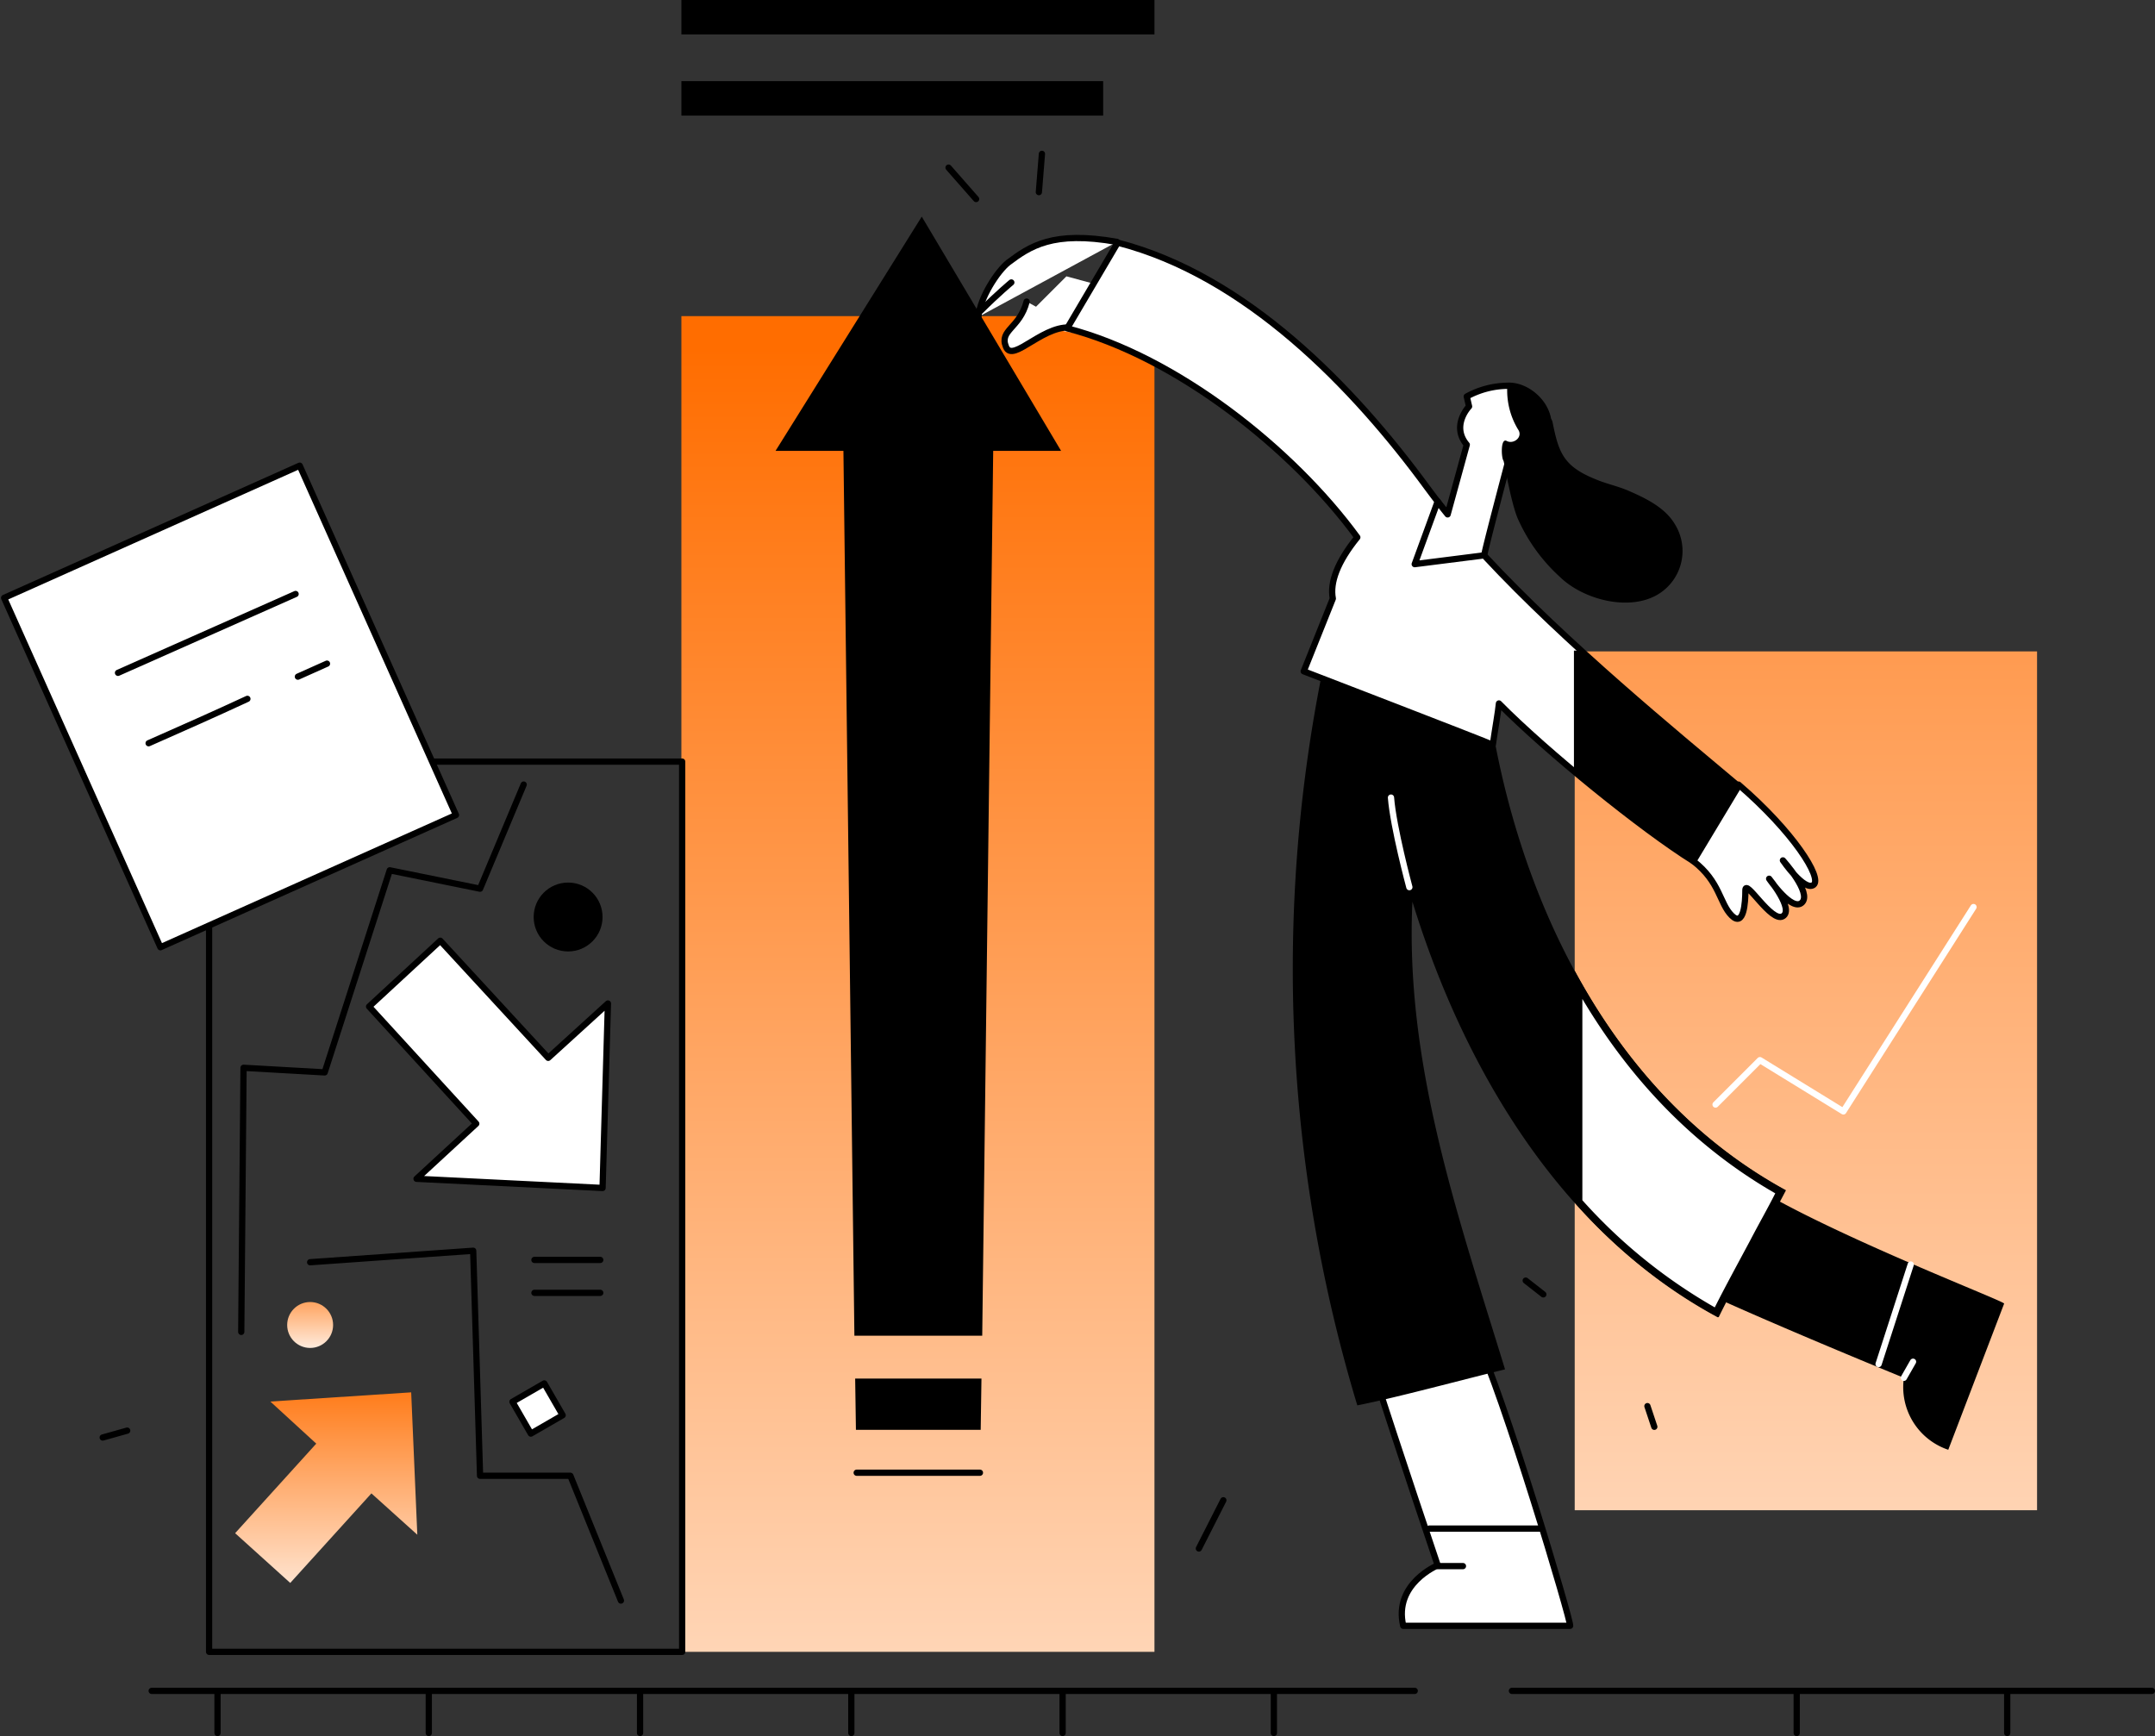 <svg xmlns="http://www.w3.org/2000/svg" xmlns:xlink="http://www.w3.org/1999/xlink" width="344.719" height="277.721" viewBox="0 0 344.719 277.721"><rect x="0" y="0" width="344.719" height="277.721" fill="#333333" stroke="none"/><defs><style>.a{fill:url(#a);}.b,.f{fill:none;}.b{stroke:#fff;}.b,.d,.f{stroke-linecap:round;stroke-linejoin:round;stroke-miterlimit:10;}.c{fill:url(#b);}.d,.e{fill:#fff;}.d,.f{stroke:#000;}.g{fill:url(#c);}.h{fill:url(#d);}</style><linearGradient id="a" x1="0.5" y1="-0.349" x2="0.5" y2="2.171" gradientUnits="objectBoundingBox"><stop offset="0" stop-color="#ff872e"/><stop offset="0.842" stop-color="#fff"/><stop offset="1" stop-color="#fff"/></linearGradient><linearGradient id="b" x1="0.5" y1="0.027" x2="0.5" y2="1.647" gradientUnits="objectBoundingBox"><stop offset="0" stop-color="#ff6d00"/><stop offset="0.842" stop-color="#fff"/><stop offset="1" stop-color="#fff"/></linearGradient><linearGradient id="c" x1="0.499" y1="-0.147" x2="0.499" y2="1.277" gradientUnits="objectBoundingBox"><stop offset="0" stop-color="#ff6d00"/><stop offset="1" stop-color="#fff"/></linearGradient><linearGradient id="d" x1="0.508" y1="-0.766" x2="0.508" y2="1.66" xlink:href="#b"/></defs><g transform="translate(-601.781 -181.43)"><g transform="translate(574.018 137.83)"><g transform="translate(279.657 147.803)"><rect class="a" width="73.958" height="137.386"/><path class="b" d="M252,193.691l7.1-7.1,13.347,8.2L293.265,162.1" transform="translate(-229.47 -121.203)"/></g><g transform="translate(136.761 78.253)"><rect class="c" width="75.673" height="213.671" transform="translate(0 15.918)"/><path d="M160.285,245.262,162.122,97.1H138l1.837,148.162Z" transform="translate(-112.164 -66.243)"/><line class="d" x1="19.714" transform="translate(28.04 200.936)"/><path d="M159.681,231.9l.122-8.2H139.6l.122,8.2Z" transform="translate(-111.804 -37.825)"/><path d="M129.2,109.369h45.673L152.587,71.9Z" transform="translate(-114.139 -71.9)"/></g><g transform="translate(136.761 43.6)"><rect width="67.469" height="5.51" transform="translate(0 12.979)"/><rect width="75.673" height="5.51" transform="translate(0)"/></g><g transform="translate(184.27 81.672)"><g transform="translate(50.304 66.988)"><path class="d" d="M207.5,224.467c3.673,11.51,10.041,30.367,10.041,30.367s-7.1,2.939-5.51,9.673h26.694c.245-.49-10.775-37.469-15.184-46.408C219.622,219.937,207.5,224.467,207.5,224.467Z" transform="translate(-194.376 -109.489)"/><path d="M248.1,214.4c10.9,5.265,34.9,15.061,34.9,15.061a10.569,10.569,0,0,0,7.1,11.51l8.939-23.387c-.122-.49-30.245-12-42.244-20.081C255.2,201.541,248.1,214.4,248.1,214.4Z" transform="translate(-185.262 -114.113)"/><path d="M264.762,235.072c2.816-5.755,7.837-14.694,10.775-20.326-27.673-15.183-42.734-46.163-47.387-77.264a265.8,265.8,0,0,1-25.959-8.082,9.176,9.176,0,0,0-.612,1.959,241.441,241.441,0,0,0,5.51,117.795c6.245-1.224,17.51-4.286,23.632-5.755-7.592-24.734-16.041-48.979-14.816-74.815C224.355,196.011,240.15,221.848,264.762,235.072Z" transform="translate(-196.782 -129.4)"/><g transform="translate(45.083 50.204)"><path class="e" d="M256.141,224.585A83.745,83.745,0,0,1,234.1,206.83V172.3c8.326,14.571,19.224,25.714,32.326,33.061-1.224,2.327-2.694,5.143-4.286,8.082C259.936,217.361,257.732,221.4,256.141,224.585Z" transform="translate(-233.488 -169.973)"/><path d="M234.824,174.931c8.082,13.592,18.49,24,30.857,31.1-1.1,2.2-2.571,4.775-4.041,7.592-1.959,3.673-4.041,7.469-5.633,10.653a84.682,84.682,0,0,1-21.183-17.143v-32.2M233.6,170.4v37.1a83.716,83.716,0,0,0,23.02,18.367c2.816-5.755,7.837-14.694,10.775-20.326-14.816-8.082-25.959-20.571-33.8-35.142Z" transform="translate(-233.6 -170.4)"/></g><line class="d" x2="18" transform="translate(21.818 139.468)"/><line class="b" x1="5.143" y2="15.918" transform="translate(93.694 97.223)"/><line class="d" x2="4.041" transform="translate(23.165 145.468)"/><line class="b" y1="2.571" x2="1.469" transform="translate(97.735 112.774)"/><path class="b" d="M209.6,147.8c.367,4.775,2.939,14.326,2.939,14.326" transform="translate(-193.905 -125.27)"/></g><g transform="translate(0)"><path class="d" d="M177.863,75.314c-10.286-1.837-13.959.735-17.388,3.306-1.714,1.347-4.531,5.633-4.775,8.694" transform="translate(-155.7 -74.692)"/><path class="d" d="M156,85.031c2.816-2.816,4.9-4.531,4.9-4.531" transform="translate(-155.633 -73.388)"/><path class="e" d="M162.7,85.21l5.51-5.51,7.224,1.959L173.475,89.5l-10.163-1.837Z" transform="translate(-154.129 -73.568)"/><path class="d" d="M162.647,83c-1.1,4.286-4.408,4.531-3.306,7.224,1.1,2.816,6.367-4.163,11.143-2.939" transform="translate(-154.933 -72.827)"/><path class="d" d="M249.1,158.345c4.286,3.306,4.163,6.735,6.122,8.694s2.2-2.082,2.2-4.041,4.163,5.265,6,4.163-2.2-6-2.2-6,3.673,5.388,5.265,3.8-3.061-6.735-3.061-6.735,3.429,5.02,4.9,3.918-3.306-8.571-12-16.041" transform="translate(-134.734 -58.663)"/><path class="d" d="M267.462,174.238c-8.082-5.02-23.51-17.51-31.1-25.224-.122,1.347-.612,4.041-.98,6.612-2.571-1.1-30.245-11.755-30.245-11.755l4.653-11.633c-.49-2.571.735-5.877,3.918-9.8-10.286-14.081-28.9-28.9-46.408-33.428L175.382,75.3c20.449,5.265,37.591,22.9,49.591,39.306l1.1,1.469c2.327,3.061,5.143,6.245,8.082,9.428,12.979,13.959,30.489,28.285,40.53,36.734Z" transform="translate(-153.096 -74.556)"/><path d="M259.7,150.151l-7.224,12A187.751,187.751,0,0,1,233.5,147.824V128.6h1.224C244.031,137.171,253.337,144.763,259.7,150.151Z" transform="translate(-138.236 -62.591)"/></g><g transform="translate(69.795 23.624)"><path class="d" d="M227.516,94h0a13.893,13.893,0,0,0-6.49,1.714l.367,1.592s-2.939,3.061-.367,6.122l-3.061,11.143c-.49-.612-1.1-1.347-1.592-2.082L212.7,122.532l10.653-1.347.49-.122c-.122-.122,3.673-14.449,3.673-14.449.122,0,.49,0,.49-.122a5.3,5.3,0,0,1,.612-.122h.122c.122,0,.245-.122.49-.122.245-.122.612-.245.857-.367.122-.122.367-.245.49-.367a10.568,10.568,0,0,0,2.2-1.959C236.455,99.267,231.679,93.757,227.516,94Z" transform="translate(-212.7 -93.984)"/><path d="M224.839,102.819c-.98-.49-.857,2.694-.49,3.184.122.245,1.1,6.245,2.2,9.061a27.981,27.981,0,0,0,6.857,9.551c3.673,3.551,10.9,5.51,15.551,2.816a8.1,8.1,0,0,0,2.816-11.265c-1.592-2.694-4.653-4.163-7.469-5.388-1.714-.735-3.551-1.1-5.265-1.837-5.143-2.082-5.878-4.286-6.857-9.184a1.21,1.21,0,0,0-.857-.857c-.735-2.816-3.673-5.143-6.367-4.9a12.055,12.055,0,0,0,1.714,6.98C227.533,102.207,225.941,103.432,224.839,102.819Z" transform="translate(-210.146 -93.986)"/></g></g><g transform="translate(61.211 165.435)"><rect class="f" width="75.673" height="142.407"/><path class="g" d="M87.743,248.275l-.98-22.775-22.53,1.469,7.347,6.735L58.6,248.03l8.816,7.959L80.4,241.663Z" transform="translate(-54.437 -124.603)"/><path class="d" d="M83.692,204.581l29.755,1.469.857-29.51-9.551,8.694L87.488,166.5,76.1,177.03l17.143,18.734Z" transform="translate(-50.508 -137.847)"/><path class="f" d="M68.4,208.837,94.481,207l1.1,36h14.449l8.082,19.959" transform="translate(-52.237 -128.756)"/><path class="f" d="M59.4,233.65l.367-42.244,12.979.735,10.408-32.326L97.6,162.753l6.98-16.653" transform="translate(-54.257 -142.427)"/><circle cx="5.51" cy="5.51" r="5.51" transform="translate(51.918 19.347)"/><circle class="h" cx="3.673" cy="3.673" r="3.673" transform="translate(12.49 86.448)"/><rect class="d" width="5.877" height="5.877" transform="matrix(0.866, -0.5, 0.5, 0.866, 48.528, 102.407)"/><line class="d" x2="10.53" transform="translate(52.04 79.713)"/><line class="d" x2="10.53" transform="translate(52.04 84.979)"/></g><g transform="translate(28.424 118.092)"><rect class="d" width="51.795" height="61.224" transform="translate(0 21.148) rotate(-24.097)"/><line class="d" y1="12.612" x2="28.408" transform="translate(18.215 20.528)"/><path class="d" d="M66.8,132.382c1.592-.735,3.061-1.347,4.653-2.082" transform="translate(-19.809 -98.63)"/><path class="d" d="M47.3,142c5.265-2.326,10.53-4.653,15.8-7.1" transform="translate(-24.187 -97.597)"/></g><g transform="translate(52.027 314.087)"><line class="d" x2="202.038"/><line class="d" x2="102.366" transform="translate(217.589)"/><line class="d" y2="6.367" transform="translate(10.53 0.367)"/><line class="d" y2="6.367" transform="translate(44.326 0.367)"/><line class="d" y2="6.367" transform="translate(78.122 0.367)"/><line class="d" y2="6.367" transform="translate(111.917 0.367)"/><line class="d" y2="6.367" transform="translate(145.713 0.367)"/><line class="d" y2="6.367" transform="translate(179.508 0.367)"/><line class="d" y2="6.367" transform="translate(263.14 0.367)"/><line class="d" y2="6.367" transform="translate(296.813 0.367)"/></g><g transform="translate(44.19 68.212)"><line class="f" x2="1.102" y2="3.306" transform="translate(247.099 200.324)"/><line class="f" x2="2.816" y2="2.204" transform="translate(227.63 180.243)"/><line class="f" x1="3.918" y2="7.714" transform="translate(175.345 215.385)"/><line class="f" x1="4.408" y1="5.02" transform="translate(135.305 2.204)"/><line class="f" y1="6.122" x2="0.49" transform="translate(149.753)"/><line class="f" x1="3.918" y2="1.102" transform="translate(0 204.243)"/></g></g></g></svg>